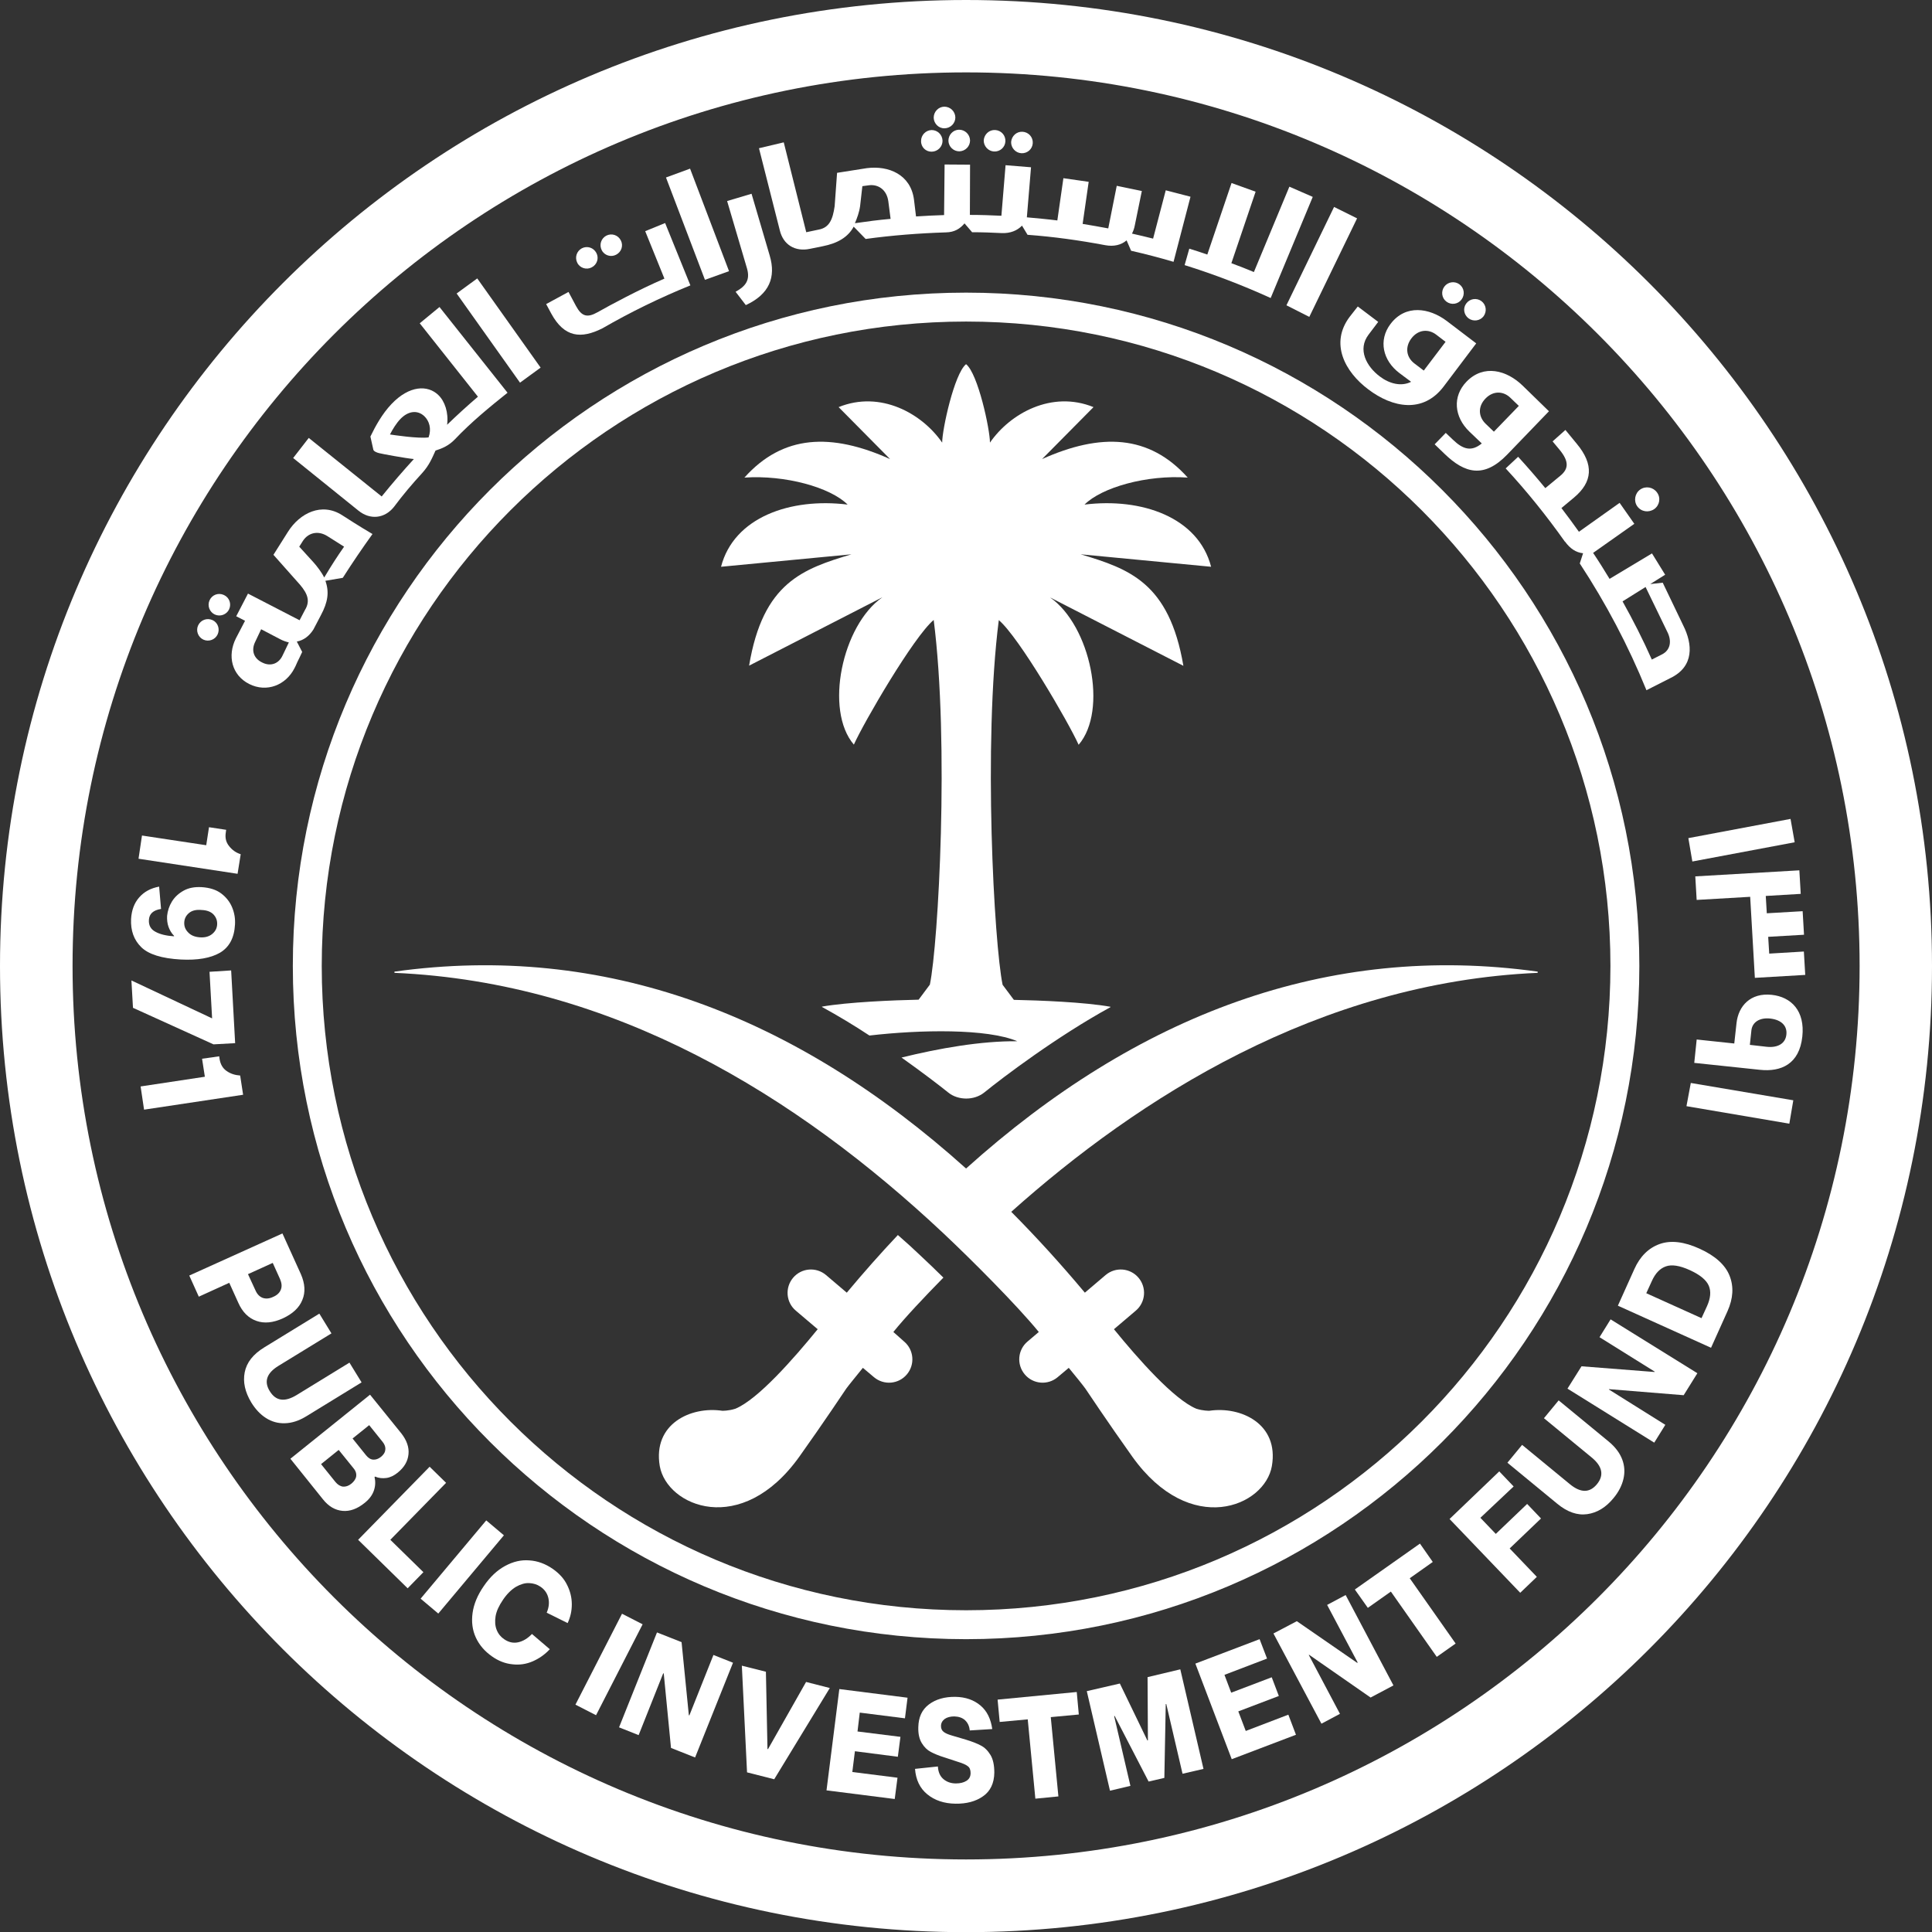 <svg xmlns="http://www.w3.org/2000/svg" width="90" height="90" viewBox="0 0 90 90" fill="none">
  <rect x="0" y="0" width="90" height="90" fill="#333333" stroke="none"/>
  <path d="M90 45.004C90 69.858 69.849 90.008 44.996 90.008C20.142 90.008 0 69.858 0 45.004C0 20.151 20.151 0 45.004 0C69.858 0 90 20.151 90 45.004ZM45.004 3.372C22.014 3.372 3.38 22.006 3.38 44.996C3.38 67.986 22.014 86.62 45.004 86.62C67.994 86.62 86.628 67.986 86.628 44.996C86.628 22.006 67.986 3.372 45.004 3.372Z" fill="white"/>
  <path d="M45.004 13.632C27.685 13.632 13.641 27.676 13.641 44.996C13.641 62.315 27.685 76.359 45.004 76.359C62.323 76.359 76.367 62.315 76.367 44.996C76.367 27.676 62.323 13.632 45.004 13.632ZM45.004 75.012C28.427 75.012 14.988 61.573 14.988 44.996C14.988 28.419 28.427 14.979 45.004 14.979C61.581 14.979 75.02 28.419 75.02 44.996C75.012 61.581 61.581 75.012 45.004 75.012Z" fill="white"/>
  <path d="M83.603 39.236L78.836 40.132L78.65 39.043L83.41 38.148L83.603 39.236Z" fill="white"/>
  <path d="M83.354 52.345L78.562 51.53L78.764 50.449L83.539 51.256L83.354 52.345Z" fill="white"/>
  <path d="M78.925 49.513L79.038 48.424L80.789 48.61L80.894 47.658C80.982 46.859 81.547 46.238 82.531 46.343C83.451 46.44 84.088 47.101 83.959 48.287C83.822 49.578 82.959 49.941 81.983 49.836L78.925 49.513ZM82.297 48.763C82.805 48.82 83.176 48.618 83.217 48.19C83.257 47.811 83.015 47.513 82.467 47.448C81.958 47.392 81.628 47.626 81.587 47.997L81.515 48.674L82.297 48.763Z" fill="white"/>
  <path d="M82.256 41.737L82.304 42.544L83.974 42.447L84.038 43.544L82.369 43.641L82.417 44.423L84.031 44.326L84.095 45.415L81.748 45.552L81.53 41.777L79.037 41.922L78.973 40.825L83.821 40.543L83.885 41.64L82.256 41.737Z" fill="white"/>
  <path d="M11.067 40.705L6.453 40.003L6.614 38.922L9.607 39.374L9.736 38.535L10.535 38.656L10.519 38.777C10.478 39.027 10.527 39.236 10.672 39.414C10.809 39.591 10.987 39.721 11.213 39.793L11.067 40.705Z" fill="white"/>
  <path d="M8.01 41.995C8.139 41.786 8.325 41.616 8.559 41.487C8.793 41.358 9.067 41.31 9.39 41.326C9.769 41.35 10.075 41.447 10.309 41.624C10.543 41.802 10.713 42.02 10.817 42.278C10.922 42.536 10.963 42.794 10.947 43.068C10.914 43.69 10.68 44.125 10.245 44.383C9.809 44.633 9.204 44.738 8.422 44.698C7.534 44.649 6.921 44.456 6.582 44.125C6.236 43.786 6.082 43.351 6.106 42.81C6.131 42.399 6.252 42.068 6.486 41.802C6.72 41.536 7.026 41.374 7.413 41.302L7.502 42.342C7.139 42.399 6.953 42.568 6.937 42.851C6.921 43.109 7.026 43.294 7.244 43.407C7.462 43.528 7.752 43.593 8.107 43.617V43.593C7.986 43.472 7.905 43.327 7.849 43.173C7.792 43.012 7.776 42.843 7.784 42.665C7.809 42.431 7.881 42.205 8.01 41.995ZM8.809 42.528C8.672 42.641 8.591 42.786 8.583 42.972C8.575 43.149 8.631 43.302 8.768 43.439C8.898 43.577 9.083 43.649 9.317 43.665C9.559 43.681 9.745 43.625 9.89 43.504C10.035 43.383 10.107 43.238 10.116 43.06C10.124 42.883 10.067 42.73 9.946 42.6C9.825 42.471 9.632 42.399 9.39 42.391C9.14 42.367 8.946 42.415 8.809 42.528Z" fill="white"/>
  <path d="M10.768 45.206L10.954 48.594L9.946 48.65L6.195 46.948L6.122 45.673L9.881 47.44L9.76 45.27L10.768 45.206Z" fill="white"/>
  <path d="M11.325 50.998L6.711 51.692L6.55 50.611L9.543 50.159L9.413 49.32L10.212 49.207L10.228 49.328C10.268 49.578 10.373 49.764 10.559 49.893C10.745 50.022 10.954 50.086 11.188 50.102L11.325 50.998Z" fill="white"/>
  <path d="M77.061 23.715C77.311 23.538 77.375 23.191 77.19 22.941C77.012 22.691 76.665 22.626 76.407 22.804C76.157 22.981 76.093 23.336 76.27 23.586C76.456 23.844 76.802 23.893 77.061 23.715Z" fill="white"/>
  <path d="M78.408 29.128L77.456 27.144L76.875 27.208L77.569 26.773L76.956 25.78L74.98 26.966C74.73 26.555 74.48 26.151 74.213 25.756L76.133 24.401L75.448 23.425L73.552 24.772C73.286 24.401 73.019 24.03 72.737 23.667L73.318 23.183C74.189 22.457 74.262 21.642 73.447 20.666L72.923 20.029L72.326 20.561L72.648 20.948C73.1 21.497 73.076 21.844 72.681 22.166L71.987 22.739C71.576 22.239 71.156 21.755 70.721 21.279L70.14 21.82C71.132 22.892 72.052 24.038 72.898 25.232H72.906C73.141 25.555 73.415 25.74 73.746 25.772L73.592 26.248C74.81 28.104 75.851 30.072 76.698 32.153L77.811 31.588C78.932 31.048 78.852 30.007 78.408 29.128ZM77.44 30.475L76.948 30.725C76.537 29.798 76.077 28.894 75.585 28.015L76.657 27.345L77.658 29.41C77.9 29.87 77.803 30.282 77.44 30.475Z" fill="white"/>
  <path d="M68.768 15.996L67.252 18.004C66.292 19.271 64.872 18.996 63.743 18.141C62.646 17.319 61.944 15.996 62.871 14.761L63.251 14.277L64.202 14.995L63.751 15.592C63.226 16.286 63.662 17.076 64.275 17.536C64.719 17.875 65.275 18.02 65.735 17.786L65.195 17.383C64.412 16.794 64.202 15.85 64.775 15.092C65.477 14.164 66.582 14.342 67.389 14.947L68.768 15.996ZM66.897 15.584C66.542 15.318 66.066 15.342 65.743 15.77C65.437 16.181 65.517 16.649 65.888 16.931L66.324 17.262C66.34 17.246 66.372 17.206 66.38 17.189L67.34 15.923L66.897 15.584ZM67.381 14.052C67.163 13.89 67.115 13.576 67.284 13.35C67.453 13.124 67.768 13.084 67.986 13.245C68.212 13.414 68.252 13.729 68.082 13.955C67.921 14.172 67.607 14.221 67.381 14.052ZM68.405 14.826C68.187 14.656 68.139 14.35 68.308 14.132C68.478 13.906 68.792 13.866 69.01 14.027C69.236 14.197 69.276 14.511 69.107 14.737C68.946 14.947 68.631 14.995 68.405 14.826Z" fill="white"/>
  <path d="M72.156 19.158L70.213 21.174C69.132 22.296 68.236 22.054 67.292 21.142L66.832 20.698L67.349 20.166L67.68 20.481C68.163 20.948 68.551 21.045 69.027 20.658L68.446 20.102C67.744 19.424 67.647 18.472 68.317 17.778C69.124 16.948 70.196 17.254 70.922 17.956L72.156 19.158ZM69.591 20.11L70.753 18.908L70.358 18.529C70.043 18.222 69.567 18.182 69.196 18.569C68.841 18.94 68.865 19.408 69.204 19.738L69.591 20.11Z" fill="white"/>
  <path d="M28.701 11.866C28.952 11.737 29.048 11.438 28.919 11.196C28.79 10.946 28.492 10.85 28.242 10.979C28 11.108 27.903 11.406 28.032 11.656C28.153 11.898 28.459 11.995 28.701 11.866Z" fill="white"/>
  <path d="M27.564 12.455C27.814 12.326 27.911 12.027 27.782 11.785C27.652 11.535 27.354 11.438 27.104 11.567C26.862 11.697 26.765 11.995 26.894 12.245C27.015 12.487 27.322 12.584 27.564 12.455Z" fill="white"/>
  <path d="M44.181 6.558C44.189 6.833 44.415 7.05 44.689 7.05C44.971 7.042 45.189 6.816 45.189 6.542C45.181 6.26 44.955 6.042 44.673 6.042C44.398 6.05 44.181 6.276 44.181 6.558Z" fill="white"/>
  <path d="M43.407 7.066C43.689 7.058 43.907 6.832 43.907 6.558C43.899 6.275 43.673 6.058 43.398 6.058C43.124 6.066 42.907 6.292 42.907 6.566C42.898 6.856 43.132 7.074 43.407 7.066Z" fill="white"/>
  <path d="M44.003 5.977C44.286 5.969 44.504 5.743 44.504 5.469C44.495 5.187 44.27 4.969 43.987 4.969C43.713 4.977 43.495 5.203 43.495 5.485C43.503 5.759 43.729 5.985 44.003 5.977Z" fill="white"/>
  <path d="M47.578 7.138C47.86 7.154 48.094 6.944 48.11 6.67C48.126 6.388 47.916 6.154 47.634 6.138C47.36 6.121 47.126 6.331 47.102 6.614C47.094 6.88 47.303 7.122 47.578 7.138Z" fill="white"/>
  <path d="M46.302 7.057C46.585 7.073 46.819 6.864 46.835 6.589C46.851 6.307 46.641 6.073 46.359 6.057C46.084 6.041 45.851 6.251 45.826 6.533C45.818 6.799 46.028 7.041 46.302 7.057Z" fill="white"/>
  <path d="M32.161 13.294L30.984 10.39L30.056 10.769L30.951 12.979C29.741 13.503 28.467 14.189 27.838 14.544C27.354 14.818 27.096 14.738 26.837 14.262L26.483 13.6L25.442 14.165L25.676 14.601C26.289 15.73 27.071 15.794 28.064 15.294C29.378 14.536 30.75 13.866 32.161 13.294Z" fill="white"/>
  <path d="M51.489 11.422C51.885 11.495 52.231 11.414 52.481 11.197L52.691 11.681C53.361 11.834 54.014 12.003 54.668 12.197L55.458 9.164L54.305 8.865L53.716 11.116C53.393 11.035 53.062 10.955 52.732 10.882C52.788 10.777 52.837 10.64 52.861 10.511L53.191 8.898L52.022 8.656L51.627 10.64C51.231 10.567 50.836 10.495 50.433 10.43L50.715 8.47L49.537 8.301L49.255 10.269C48.819 10.213 48.271 10.164 47.835 10.124L48.029 7.792L46.843 7.696L46.649 10.051C46.165 10.027 45.673 10.011 45.181 10.011L45.189 7.671L44.003 7.663L43.979 10.019C43.544 10.035 43.108 10.051 42.672 10.083L42.576 9.293C42.422 8.131 41.398 7.704 40.382 7.833L38.994 8.051L38.881 9.607C38.792 10.229 38.631 10.608 38.131 10.697L37.558 10.818L36.51 6.631L35.356 6.905L36.324 10.721C36.485 11.406 37.042 11.737 37.728 11.592C37.929 11.552 38.123 11.511 38.325 11.471C39.018 11.334 39.502 11.051 39.768 10.559L40.325 11.132C41.551 10.963 42.801 10.866 44.068 10.825C44.463 10.818 44.721 10.656 44.931 10.406L45.278 10.809V10.818C45.746 10.818 46.206 10.834 46.665 10.858C47.061 10.874 47.383 10.745 47.609 10.511L47.867 10.938C49.086 11.027 50.295 11.197 51.489 11.422ZM39.825 10.398C39.922 10.172 40.027 9.89 40.067 9.599L40.172 8.672L40.478 8.631C40.906 8.575 41.309 8.833 41.382 9.382L41.487 10.196C40.93 10.245 40.373 10.317 39.825 10.398Z" fill="white"/>
  <path d="M61.153 9.172L60.064 8.696L58.411 12.673C58.064 12.527 57.717 12.39 57.362 12.261L58.491 8.93L57.37 8.526L56.241 11.858C55.967 11.761 55.684 11.672 55.402 11.584L55.184 12.35C56.555 12.777 57.895 13.294 59.193 13.883L61.153 9.172Z" fill="white"/>
  <path d="M32.146 7.856L33.961 12.632L32.839 13.035L31.024 8.268L32.146 7.856Z" fill="white"/>
  <path d="M35.856 11.906C36.155 12.915 35.84 13.705 34.743 14.213L34.267 13.592C34.735 13.334 34.953 13.052 34.8 12.511L33.872 9.365L35.01 9.026L35.856 11.906Z" fill="white"/>
  <path d="M63.218 10.172L60.992 14.762L59.927 14.222L62.146 9.64L63.218 10.172Z" fill="white"/>
  <path d="M9.898 28.886C9.64 28.773 9.349 28.878 9.228 29.137C9.115 29.387 9.228 29.685 9.478 29.798C9.729 29.911 10.027 29.798 10.14 29.548C10.253 29.298 10.148 28.999 9.898 28.886Z" fill="white"/>
  <path d="M10.43 27.717C10.172 27.596 9.874 27.709 9.761 27.967C9.648 28.217 9.761 28.515 10.011 28.628C10.261 28.741 10.559 28.628 10.672 28.386C10.793 28.128 10.68 27.829 10.43 27.717Z" fill="white"/>
  <path d="M17.352 24.877C17.239 24.812 16.771 24.538 15.948 24.006C14.989 23.384 13.964 23.901 13.415 24.772L12.738 25.845L13.819 27.063C14.246 27.523 14.48 27.894 14.246 28.345L14.222 28.386L14.158 28.507L13.956 28.894L11.552 27.652L11.004 28.708L11.415 28.918L10.987 29.741C10.584 30.548 10.794 31.451 11.608 31.863C12.423 32.274 13.319 31.919 13.722 31.12L13.77 31.024C13.827 30.895 13.883 30.765 13.948 30.644L14.077 30.37L13.827 29.886C14.142 29.83 14.408 29.628 14.601 29.322C14.682 29.16 14.948 28.66 14.948 28.66C15.279 28.039 15.343 27.579 15.158 27.055L15.964 26.918L15.973 26.91C16.416 26.216 16.876 25.538 17.352 24.877ZM13.165 30.532C12.988 30.919 12.609 31.056 12.23 30.87C11.826 30.685 11.697 30.314 11.875 29.927L12.165 29.313L13.06 29.781C13.198 29.854 13.327 29.894 13.456 29.927L13.165 30.532ZM15.158 26.813L15.101 26.901C14.996 26.676 14.755 26.361 14.593 26.183C14.432 26.006 13.94 25.466 13.94 25.466L14.109 25.199C14.343 24.836 14.795 24.683 15.263 24.982L16.029 25.466C15.723 25.901 15.432 26.353 15.158 26.813Z" fill="white"/>
  <path d="M19.658 22.046C19.997 21.675 20.134 21.328 20.288 20.989C20.562 20.9 20.884 20.787 21.199 20.457C21.949 19.666 22.796 18.972 23.643 18.295L20.473 14.302L19.553 15.06L22.264 18.48C21.772 18.9 21.296 19.335 20.828 19.787C20.901 19.222 20.723 18.69 20.417 18.4C19.933 17.932 19.078 17.94 18.239 18.819C17.803 19.279 17.488 19.852 17.255 20.336C17.255 20.336 17.384 20.908 17.392 20.949C17.408 21.021 17.553 21.086 17.666 21.11C17.779 21.142 18.868 21.344 19.279 21.384C18.763 21.949 18.263 22.53 17.787 23.119L17.779 23.127L14.383 20.4L13.657 21.336L16.698 23.788C17.246 24.232 17.924 24.159 18.36 23.603C18.763 23.062 19.199 22.546 19.658 22.046ZM18.166 20.239C18.295 19.989 18.465 19.715 18.642 19.529C18.997 19.15 19.441 19.077 19.771 19.392C19.997 19.61 20.11 19.973 19.965 20.376C19.497 20.441 18.319 20.263 18.166 20.239Z" fill="white"/>
  <path d="M22.232 12.97L25.184 17.125L24.224 17.826L21.272 13.672L22.232 12.97Z" fill="white"/>
  <path d="M14.084 60.557C13.939 60.92 13.633 61.202 13.181 61.412C12.721 61.622 12.31 61.662 11.947 61.533C11.576 61.404 11.293 61.122 11.1 60.686L10.68 59.758L9.261 60.404L8.817 59.42L13.157 57.459L14.02 59.363C14.205 59.791 14.238 60.194 14.084 60.557ZM11.898 60.105C11.979 60.291 12.092 60.404 12.237 60.46C12.382 60.509 12.544 60.501 12.729 60.412C12.915 60.331 13.028 60.218 13.084 60.073C13.141 59.928 13.124 59.767 13.044 59.581L12.705 58.831L11.552 59.355L11.898 60.105Z" fill="white"/>
  <path d="M13.27 66.3C12.948 66.309 12.657 66.228 12.391 66.058C12.125 65.889 11.899 65.647 11.705 65.332C11.415 64.849 11.31 64.381 11.399 63.929C11.488 63.469 11.794 63.082 12.31 62.767L14.876 61.194L15.44 62.114L12.98 63.622C12.423 63.961 12.286 64.356 12.568 64.808C12.851 65.268 13.262 65.325 13.819 64.986L16.279 63.477L16.844 64.397L14.279 65.97C13.924 66.188 13.593 66.293 13.27 66.3Z" fill="white"/>
  <path d="M19.029 67.745C18.997 68.075 18.828 68.358 18.529 68.6C18.36 68.737 18.182 68.826 17.997 68.85C17.819 68.874 17.642 68.858 17.472 68.785L17.448 68.801C17.497 69.019 17.489 69.229 17.416 69.439C17.343 69.648 17.206 69.834 16.997 70.003C16.65 70.286 16.303 70.415 15.956 70.382C15.609 70.35 15.303 70.173 15.036 69.834L13.528 67.954L17.238 64.97L18.699 66.777C18.949 67.099 19.062 67.422 19.029 67.745ZM15.625 69.035C15.73 69.164 15.851 69.237 15.98 69.253C16.109 69.261 16.238 69.221 16.367 69.116C16.496 69.011 16.577 68.89 16.593 68.769C16.609 68.64 16.569 68.511 16.456 68.382L15.778 67.543L14.956 68.204L15.625 69.035ZM17.053 67.793C17.15 67.914 17.263 67.987 17.384 67.995C17.505 68.003 17.626 67.963 17.747 67.866C17.868 67.769 17.94 67.656 17.948 67.535C17.965 67.414 17.924 67.293 17.827 67.172L17.198 66.389L16.424 67.011L17.053 67.793Z" fill="white"/>
  <path d="M16.683 71.73L20.014 68.326L20.78 69.076L18.183 71.73L19.724 73.238L18.99 73.989L16.683 71.73Z" fill="white"/>
  <path d="M19.594 74.472L22.651 70.826L23.474 71.52L20.417 75.166L19.594 74.472Z" fill="white"/>
  <path d="M24.814 77.392C24.515 77.521 24.2 77.569 23.87 77.529C23.539 77.497 23.224 77.376 22.926 77.166C22.579 76.924 22.329 76.634 22.168 76.287C22.006 75.94 21.958 75.553 22.014 75.141C22.071 74.722 22.248 74.302 22.539 73.883C22.829 73.455 23.16 73.149 23.531 72.947C23.902 72.746 24.273 72.657 24.66 72.689C25.047 72.713 25.41 72.85 25.749 73.084C26.048 73.294 26.274 73.536 26.419 73.835C26.564 74.125 26.637 74.423 26.637 74.738C26.637 75.045 26.572 75.335 26.443 75.609L25.467 75.125C25.564 74.899 25.596 74.682 25.548 74.456C25.499 74.23 25.378 74.052 25.177 73.915C25.023 73.81 24.846 73.754 24.644 73.746C24.451 73.738 24.241 73.802 24.031 73.923C23.821 74.052 23.62 74.246 23.434 74.52C23.248 74.794 23.128 75.045 23.087 75.287C23.047 75.529 23.063 75.738 23.136 75.924C23.208 76.109 23.329 76.255 23.483 76.359C23.692 76.505 23.91 76.553 24.136 76.505C24.362 76.456 24.58 76.327 24.781 76.117L25.612 76.827C25.378 77.077 25.112 77.263 24.814 77.392Z" fill="white"/>
  <path d="M26.806 79.409L28.976 75.174L29.936 75.666L27.766 79.901L26.806 79.409Z" fill="white"/>
  <path d="M32.38 81.87L31.258 81.426L30.92 77.957L30.895 77.949L29.75 80.829L28.838 80.466L30.605 76.045L31.75 76.497L32.089 79.901L32.114 79.909L33.235 77.094L34.146 77.457L32.38 81.87Z" fill="white"/>
  <path d="M38.656 78.634L36.066 82.885L34.8 82.563L34.558 77.594L35.679 77.876L35.752 81.474L35.776 81.482L37.55 78.352L38.656 78.634Z" fill="white"/>
  <path d="M39.946 80.659L41.946 80.909L41.825 81.837L39.825 81.579L39.704 82.547L41.809 82.813L41.68 83.805L38.502 83.402L39.099 78.683L42.277 79.086L42.156 80.046L40.051 79.78L39.946 80.659Z" fill="white"/>
  <path d="M44.956 80.135C44.835 80.022 44.666 79.965 44.456 79.957C44.271 79.957 44.117 79.998 44.004 80.078C43.892 80.167 43.835 80.272 43.835 80.409C43.835 80.522 43.875 80.611 43.956 80.675C44.037 80.74 44.166 80.796 44.335 80.845L44.989 81.038C45.279 81.127 45.513 81.216 45.69 81.312C45.868 81.401 46.021 81.555 46.142 81.756C46.263 81.958 46.319 82.232 46.319 82.579C46.312 83.071 46.134 83.442 45.795 83.676C45.456 83.918 45.021 84.031 44.505 84.023C43.98 84.015 43.545 83.87 43.198 83.587C42.851 83.305 42.665 82.91 42.625 82.401L43.69 82.289C43.706 82.555 43.795 82.748 43.948 82.877C44.101 83.007 44.295 83.079 44.529 83.079C44.73 83.079 44.892 83.039 45.021 82.958C45.15 82.877 45.214 82.757 45.214 82.595C45.214 82.45 45.174 82.337 45.077 82.272C44.989 82.2 44.827 82.135 44.593 82.063L44.004 81.869C43.738 81.788 43.529 81.7 43.359 81.611C43.19 81.522 43.053 81.385 42.94 81.2C42.827 81.014 42.77 80.772 42.778 80.466C42.786 79.998 42.948 79.643 43.27 79.401C43.593 79.159 44.004 79.038 44.513 79.046C44.98 79.054 45.368 79.191 45.674 79.449C45.981 79.707 46.158 80.078 46.223 80.546L45.174 80.611C45.158 80.409 45.077 80.248 44.956 80.135Z" fill="white"/>
  <path d="M50.255 79.868L48.949 79.99L49.304 83.684L48.231 83.789L47.876 80.094L46.569 80.215L46.472 79.175L50.159 78.82L50.255 79.868Z" fill="white"/>
  <path d="M54.983 77.764L56.063 82.402L55.087 82.628L54.329 79.377L54.305 79.385L54.24 82.822L53.506 82.991L51.925 79.934L51.901 79.942L52.659 83.192L51.707 83.418L50.627 78.78L52.167 78.425L53.45 81.079L53.474 81.071L53.458 78.127L54.983 77.764Z" fill="white"/>
  <path d="M57.354 78.852L59.242 78.134L59.573 79.005L57.685 79.723L58.032 80.635L60.016 79.876L60.371 80.812L57.379 81.95L55.685 77.497L58.677 76.359L59.024 77.263L57.04 78.021L57.354 78.852Z" fill="white"/>
  <path d="M64.912 78.513L63.848 79.078L60.984 77.086L60.968 77.094L62.42 79.837L61.557 80.296L59.322 76.094L60.411 75.521L63.227 77.465L63.243 77.441L61.823 74.763L62.686 74.303L64.912 78.513Z" fill="white"/>
  <path d="M66.744 72.762L65.671 73.521L67.809 76.562L66.93 77.183L64.792 74.142L63.719 74.9L63.114 74.045L66.147 71.907L66.744 72.762Z" fill="white"/>
  <path d="M68.962 70.705L69.68 71.455L71.14 70.059L71.786 70.737L70.326 72.133L71.592 73.456L70.818 74.198L67.526 70.761L69.841 68.543L70.511 69.245L68.962 70.705Z" fill="white"/>
  <path d="M75.569 67.986C75.682 68.285 75.698 68.591 75.625 68.898C75.553 69.204 75.4 69.503 75.166 69.785C74.811 70.221 74.399 70.471 73.939 70.535C73.48 70.6 73.012 70.438 72.544 70.051L70.221 68.139L70.906 67.308L73.133 69.14C73.633 69.551 74.052 69.551 74.391 69.14C74.73 68.728 74.649 68.309 74.149 67.897L71.923 66.066L72.608 65.235L74.932 67.147C75.246 67.405 75.456 67.688 75.569 67.986Z" fill="white"/>
  <path d="M79.07 63.97L78.432 64.994L74.956 64.712L74.948 64.728L77.577 66.374L77.061 67.204L73.019 64.688L73.673 63.647L77.077 63.913L77.085 63.897L74.512 62.292L75.028 61.461L79.07 63.97Z" fill="white"/>
  <path d="M77.311 57.952C77.828 57.767 78.449 57.839 79.175 58.17C79.901 58.501 80.368 58.92 80.57 59.428C80.772 59.937 80.74 60.485 80.473 61.082L79.707 62.784L75.367 60.824L76.133 59.122C76.4 58.525 76.795 58.138 77.311 57.952ZM79.522 60.84C79.683 60.477 79.715 60.162 79.602 59.896C79.489 59.63 79.199 59.388 78.723 59.17C78.247 58.952 77.876 58.896 77.602 58.993C77.327 59.09 77.11 59.315 76.948 59.678L76.69 60.243L79.263 61.405L79.522 60.84Z" fill="white"/>
  <path fill-rule="evenodd" clip-rule="evenodd" d="M71.631 45.319V45.262C61.862 43.899 52.957 47.279 45.003 54.434C37.041 47.279 28.144 43.899 18.375 45.262V45.319C28.563 45.762 37.106 51.03 43.938 57.443C45.277 58.701 47.383 60.815 48.391 62.049L47.867 62.493C47.407 62.88 47.35 63.565 47.738 64.025C48.125 64.485 48.811 64.541 49.27 64.154L49.787 63.719C50.126 64.13 50.432 64.509 50.561 64.687C50.561 64.687 51.642 66.308 52.747 67.857C55.45 71.64 58.926 70.18 59.249 68.293C59.588 66.324 57.797 65.501 56.337 65.719C56.329 65.719 56.046 65.727 55.724 65.622C54.683 65.187 53.021 63.307 51.892 61.92L52.908 61.057C53.368 60.669 53.425 59.984 53.038 59.524C52.65 59.064 51.965 59.008 51.505 59.395L50.537 60.218C49.416 58.879 48.27 57.62 47.108 56.451C53.013 51.175 61.435 45.762 71.631 45.319Z" fill="white"/>
  <path d="M50.343 25.822L56.418 26.402C55.821 24.095 53.183 23.176 50.521 23.506C51.328 22.7 53.433 22.111 55.329 22.248C53.53 20.239 51.279 20.159 48.544 21.385L50.94 18.965C48.988 18.174 47.052 19.263 46.116 20.619C46.116 20.006 45.56 17.408 45.003 16.964C44.455 17.408 43.89 20.006 43.89 20.619C42.954 19.263 41.018 18.174 39.066 18.965L41.462 21.385C38.727 20.159 36.477 20.239 34.678 22.248C36.574 22.119 38.679 22.7 39.486 23.506C36.824 23.176 34.186 24.095 33.589 26.402L39.663 25.822C37.413 26.499 35.541 27.128 34.896 31.009L41.107 27.822C39.227 29.129 38.397 33.082 39.776 34.687C40.244 33.646 42.551 29.677 43.495 28.879C44.229 34.622 43.713 43.956 43.317 45.867L42.793 46.569C41.623 46.593 39.486 46.682 38.292 46.892V46.908C39.042 47.319 39.792 47.771 40.502 48.239C42.874 47.965 45.979 47.908 47.391 48.505C45.697 48.489 43.737 48.836 42.002 49.263H41.994C42.97 49.957 43.761 50.562 44.172 50.893C44.406 51.086 44.721 51.175 45.011 51.175C45.302 51.175 45.608 51.086 45.85 50.893C46.713 50.191 49.254 48.271 51.731 46.916V46.9C50.537 46.682 48.399 46.601 47.23 46.577L46.705 45.875C46.31 43.964 45.794 34.63 46.528 28.887C47.472 29.686 49.779 33.654 50.247 34.695C51.626 33.09 50.795 29.145 48.916 27.83L55.127 31.017C54.465 27.136 52.594 26.499 50.343 25.822Z" fill="white"/>
  <path fill-rule="evenodd" clip-rule="evenodd" d="M41.616 62.049C42.164 61.371 43.044 60.436 43.947 59.516C43.576 59.153 43.221 58.806 42.915 58.524C42.56 58.185 42.197 57.854 41.826 57.532C41.019 58.387 40.228 59.282 39.446 60.218L38.478 59.395C38.018 59.008 37.333 59.064 36.945 59.524C36.558 59.984 36.614 60.67 37.074 61.057L38.091 61.92C36.961 63.307 35.308 65.187 34.259 65.623C33.936 65.728 33.654 65.719 33.646 65.719C32.186 65.502 30.403 66.324 30.734 68.293C31.065 70.172 34.533 71.64 37.236 67.857C38.341 66.308 39.422 64.687 39.422 64.687C39.551 64.509 39.865 64.13 40.196 63.719L40.712 64.154C41.172 64.542 41.858 64.485 42.245 64.025C42.632 63.566 42.576 62.88 42.116 62.493L41.616 62.049Z" fill="white"/>
</svg>
